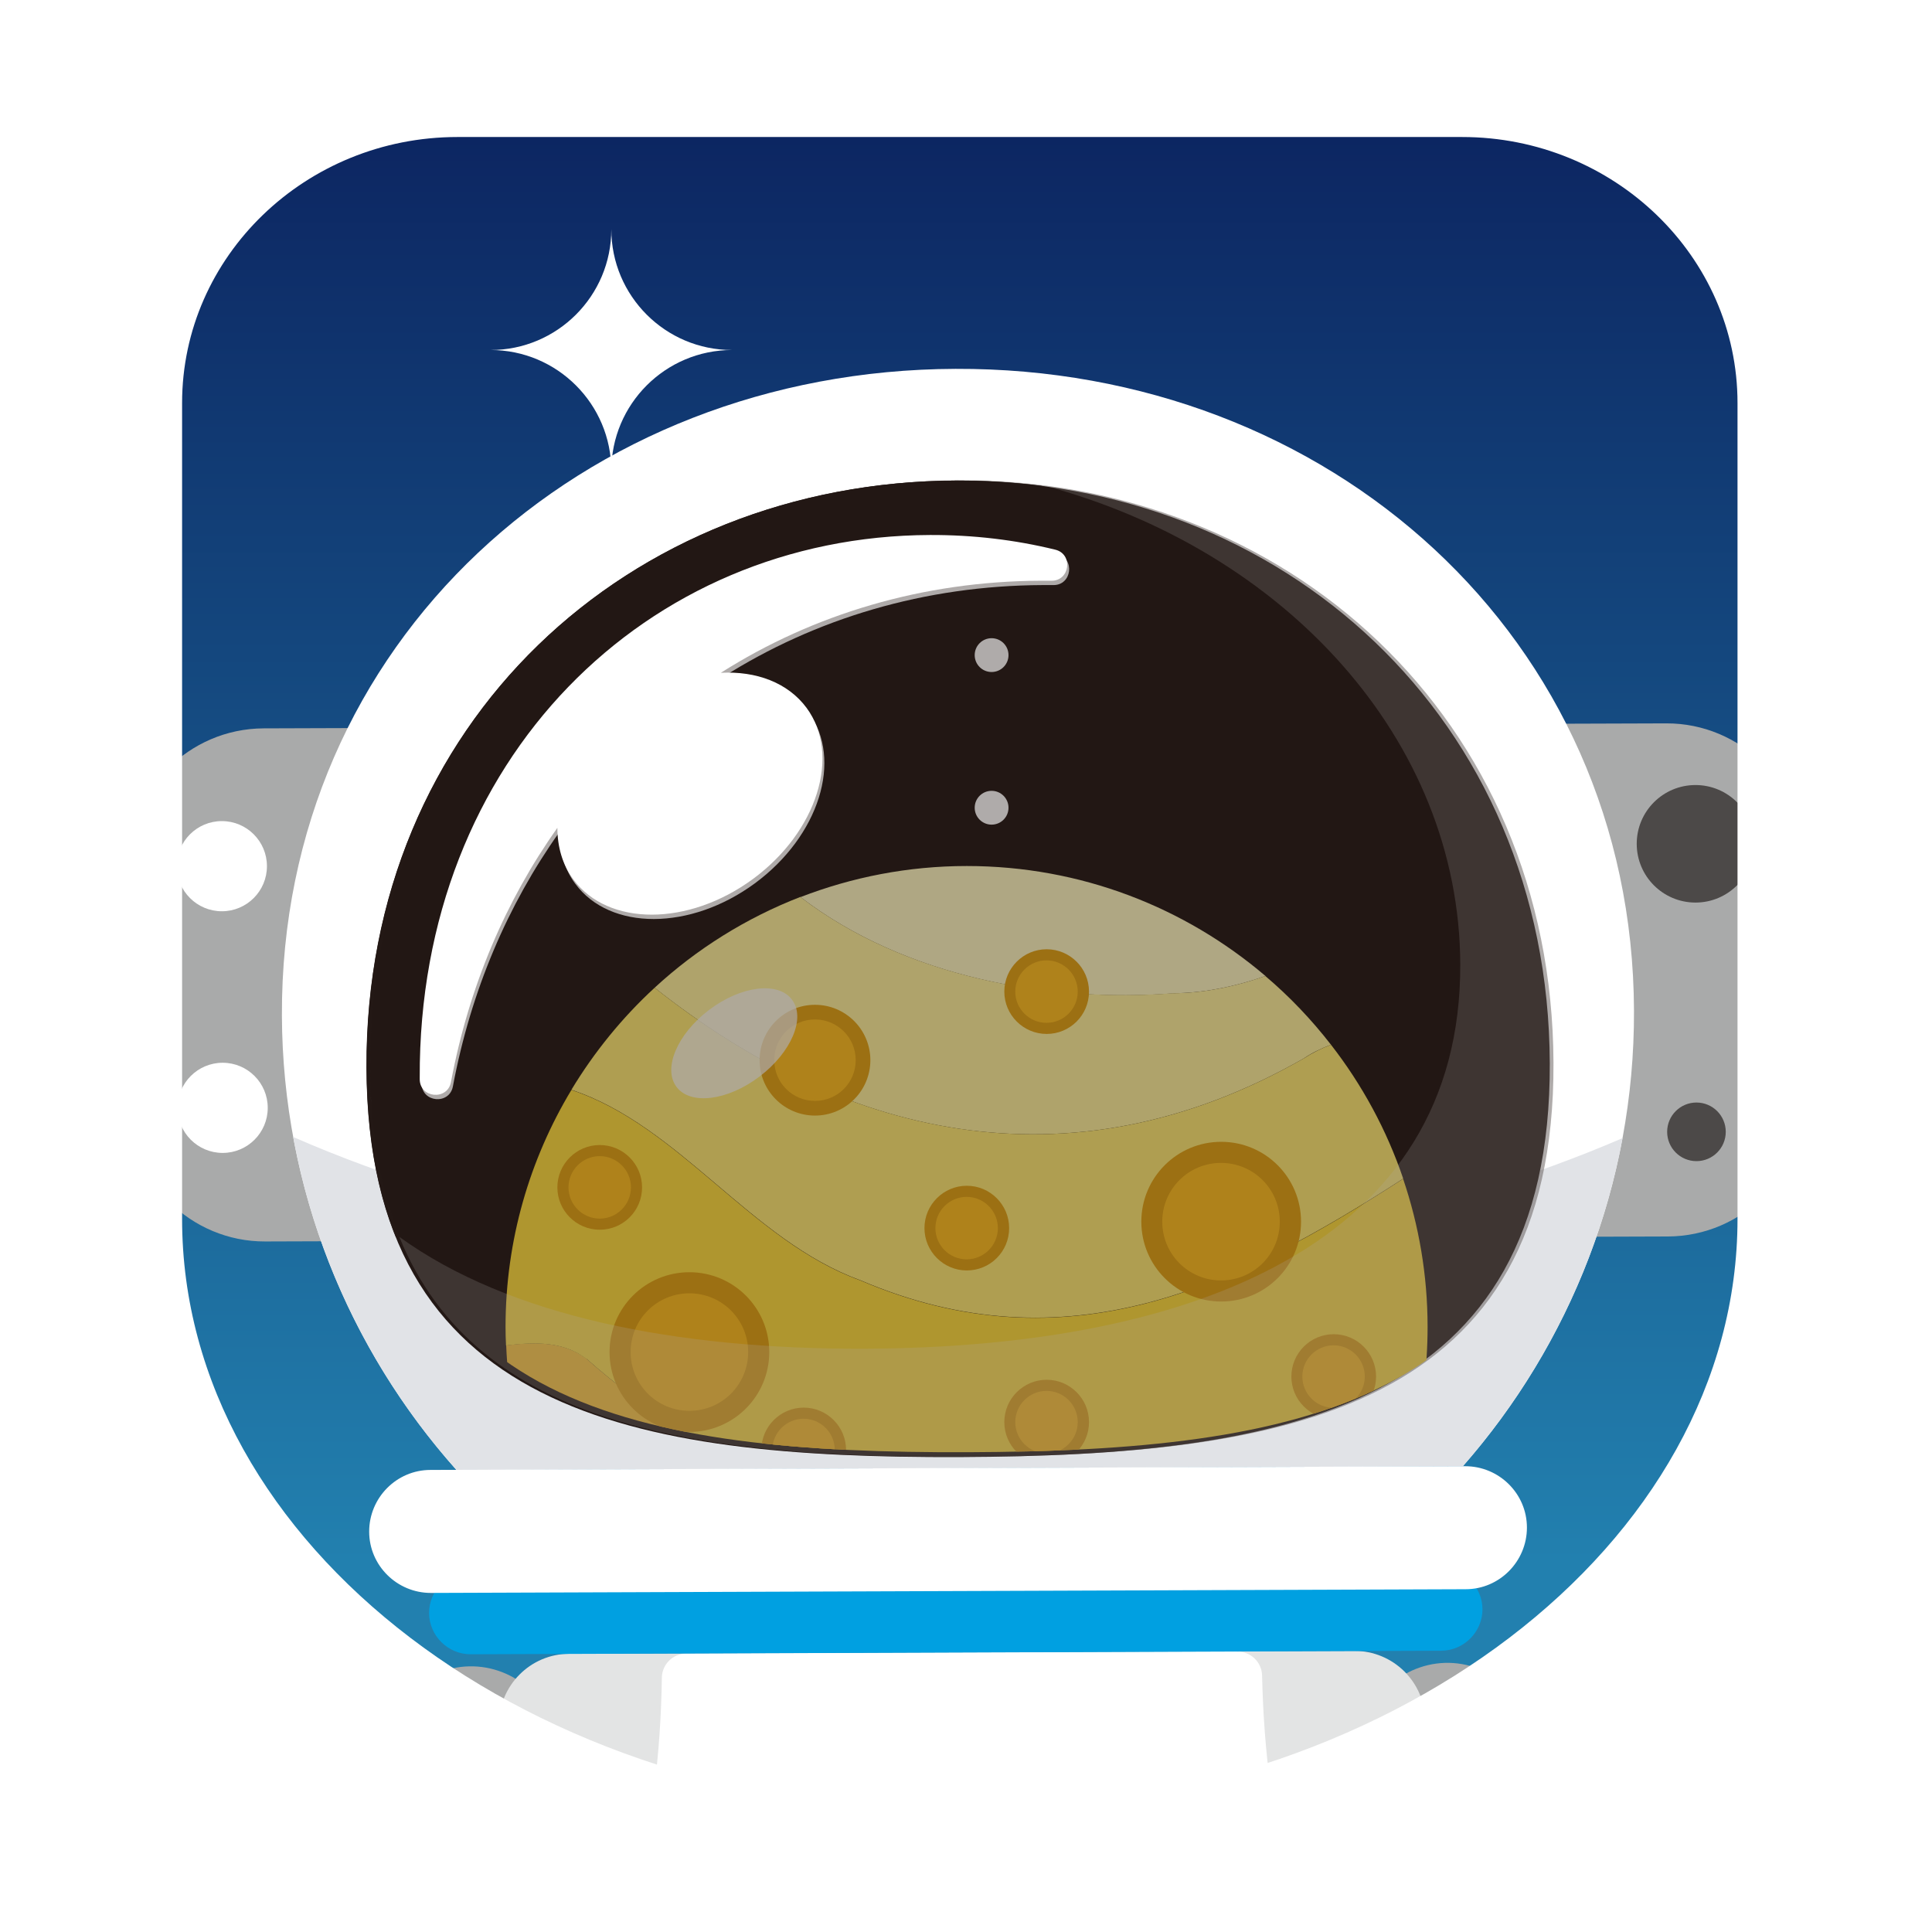 <?xml version="1.0" encoding="UTF-8"?><svg id="_레이어_1" xmlns="http://www.w3.org/2000/svg" xmlns:xlink="http://www.w3.org/1999/xlink" viewBox="0 0 120 120"><defs><style>.cls-1{fill:none;}.cls-2{clip-path:url(#clippath);}.cls-3{mask:url(#mask);}.cls-4{filter:url(#luminosity-noclip-2);}.cls-5{fill:#ffde3e;}.cls-6{fill:#e3e4e4;}.cls-7,.cls-8{fill:#fff;}.cls-9{fill:#fff8c2;}.cls-10{fill:#fff39c;}.cls-11{fill:#ffeb73;}.cls-12{fill:#ffbf1f;}.cls-13{fill:#ffbe06;}.cls-14{fill:#ffc533;}.cls-15{fill:#00a0e1;}.cls-16{fill:#a9aaaa;}.cls-17{fill:#cd000d;}.cls-18{fill:#e2a213;}.cls-19{fill:#e1e3e7;}.cls-20,.cls-21{fill:#231815;}.cls-22{fill:#4c4948;}.cls-23{clip-path:url(#clippath-1);}.cls-24{fill:url(#_무제_그라디언트_28);}.cls-25{fill:url(#linear-gradient-2);}.cls-26{opacity:.2;}.cls-27{fill:url(#linear-gradient);mix-blend-mode:multiply;}.cls-28{mask:url(#mask-1);}.cls-8{opacity:.7;}.cls-21{opacity:.36;}</style><linearGradient id="_무제_그라디언트_28" x1="59.82" y1="7.56" x2="59.82" y2="114.05" gradientUnits="userSpaceOnUse"><stop offset="0" stop-color="#0c2561"/><stop offset=".31" stop-color="#14477e"/><stop offset=".84" stop-color="#2280af"/></linearGradient><clipPath id="clippath"><path class="cls-1" d="M91.56,1.49H28.44C15.53,1.49,5.06,11.58,5.06,24.02v50.68c0,23.64,24.6,42.8,54.94,42.8s54.94-19.16,54.94-42.8V24.02c0-12.44-10.47-22.52-23.38-22.52Z"/></clipPath><clipPath id="clippath-1"><path class="cls-1" d="M96.79,65.74c.08,21.45-16.36,24.38-36.66,24.46-20.29,.07-36.76-2.74-36.84-24.19S39.61,29.62,59.91,29.54c20.29-.07,36.8,14.75,36.88,36.19Z"/></clipPath><filter id="luminosity-noclip-2" x="32.56" y="54.94" width="56.11" height="56.11" color-interpolation-filters="sRGB" filterUnits="userSpaceOnUse"><feFlood flood-color="#fff" result="bg"/><feBlend in="SourceGraphic" in2="bg"/></filter><filter id="luminosity-noclip-3" x="8182" y="-8532" width="-32766" height="32766" color-interpolation-filters="sRGB" filterUnits="userSpaceOnUse"><feFlood flood-color="#fff" result="bg"/><feBlend in="SourceGraphic" in2="bg"/></filter><mask id="mask-1" x="8182" y="-8532" width="-32766" height="32766" maskUnits="userSpaceOnUse"/><linearGradient id="linear-gradient" x1="58.39" y1="81.14" x2="87.1" y2="103.48" gradientUnits="userSpaceOnUse"><stop offset="0" stop-color="#000"/><stop offset="1" stop-color="#fff"/></linearGradient><mask id="mask" x="32.56" y="54.94" width="56.11" height="56.11" maskUnits="userSpaceOnUse"><g class="cls-4"><g class="cls-28"><path class="cls-27" d="M68.08,54.94c.74,2.55,1.15,5.24,1.15,8.03,0,15.81-12.82,28.63-28.63,28.63-2.79,0-5.48-.41-8.03-1.15,3.47,11.9,14.46,20.6,27.48,20.6,15.81,0,28.63-12.82,28.63-28.63,0-13.02-8.7-24.01-20.6-27.48Z"/></g></g></mask><linearGradient id="linear-gradient-2" x1="58.39" y1="81.14" x2="87.1" y2="103.48" gradientUnits="userSpaceOnUse"><stop offset="0" stop-color="#ff3b00"/><stop offset="1" stop-color="#ff8d00"/></linearGradient></defs><path class="cls-24" d="M90.41,3.47H29.23C16.72,3.47,6.57,13.24,6.57,25.3v49.12c0,22.91,23.84,41.48,53.25,41.48s53.25-18.57,53.25-41.48V25.3c0-12.06-10.14-21.83-22.66-21.83Z"/><path class="cls-7" d="M45.47,21.74c-4.14,0-7.5-3.36-7.5-7.5,0,4.14-3.36,7.5-7.5,7.5,4.14,0,7.5,3.36,7.5,7.5,0-4.14,3.36-7.5,7.5-7.5Z"/><g class="cls-2"><g><g><path class="cls-16" d="M86.83,126.57h0c-2.9-.5-4.87-3.28-4.37-6.18l2.17-12.66c.5-2.9,3.28-4.87,6.18-4.37h0c2.9,.5,4.87,3.28,4.37,6.18l-2.17,12.66c-.5,2.9-3.28,4.87-6.18,4.37Z"/><path class="cls-17" d="M93.07,104.32l-3.46,21.97c1.72-.65,3.07-2.17,3.4-4.1l2.17-12.66c.35-2.05-.53-4.05-2.11-5.21Z"/><path class="cls-16" d="M32.47,126.76h0c2.9-.52,4.84-3.31,4.33-6.21l-2.26-12.64c-.52-2.9-3.31-4.84-6.21-4.33h0c-2.9,.52-4.84,3.31-4.33,6.21l2.26,12.64c.52,2.9,3.31,4.84,6.21,4.33Z"/><path class="cls-17" d="M26.07,104.57l3.62,21.95c-1.73-.64-3.09-2.15-3.43-4.08l-2.26-12.64c-.37-2.05,.5-4.05,2.07-5.23Z"/><path class="cls-6" d="M38.36,151.25l43.13-.16c2.36,0,4.53-1.31,5.63-3.4,.99-1.86,1.54-3.98,1.53-6.23l-.13-34.54c0-2.43-1.98-4.39-4.41-4.38l-48.74,.18c-2.43,0-4.39,1.98-4.38,4.41l.13,34.54c0,2.24,.58,4.36,1.58,6.22,1.12,2.08,3.29,3.36,5.65,3.36Z"/><path class="cls-7" d="M76.87,102.58l-34.25,.13c-.83,0-1.5,.67-1.51,1.49-.32,19.97-8.49,24.41-11.45,25.37-.63,.2-1.06,.79-1.05,1.45l.04,11.12c0,.84,.69,1.52,1.52,1.51l59.46-.22c.84,0,1.52-.69,1.51-1.52l-.04-11.12c0-.66-.43-1.25-1.07-1.44-2.97-.93-11.18-5.31-11.64-25.28-.02-.83-.7-1.49-1.52-1.48Z"/><rect class="cls-16" x="44.25" y="115.43" width="31.15" height="18.39" rx="3.93" ry="3.93" transform="translate(-.46 .22) rotate(-.21)"/><g><circle class="cls-22" cx="68.47" cy="120.98" r="2.03"/><rect class="cls-22" x="48.53" y="119.57" width="15.46" height="3.05" transform="translate(-.44 .21) rotate(-.21)"/></g></g><g><path class="cls-16" d="M28.56,77.07l-12.08,.04c-4.64,.02-8.44-3.76-8.46-8.4l-.05-15.01c-.02-4.64,3.76-8.44,8.4-8.46l12.08-.04c.31,0,.57,.25,.57,.57l.11,30.74c0,.31-.25,.57-.57,.57Z"/><circle class="cls-7" cx="13.78" cy="53.8" r="2.8"/><circle class="cls-7" cx="13.83" cy="68.81" r="2.8"/><path class="cls-16" d="M91.52,76.84l12.08-.04c4.64-.02,8.42-3.82,8.4-8.46l-.05-15.01c-.02-4.64-3.82-8.42-8.46-8.4l-12.08,.04c-.31,0-.57,.26-.57,.57l.11,30.74c0,.31,.26,.57,.57,.57Z"/><circle class="cls-22" cx="105.37" cy="70.3" r="1.82"/><circle class="cls-22" cx="105.31" cy="52.41" r="3.65"/><path class="cls-7" d="M90.86,91.07c6.65-7.57,10.67-17.52,10.63-28.3-.08-23.19-18.95-39.95-42.14-39.86-23.19,.08-41.93,16.98-41.84,40.17,.04,10.78,4.14,20.7,10.84,28.22l62.51-.23Z"/><path class="cls-19" d="M59.95,78.54c-15.77,.06-30.28-2.91-41.74-7.92,1.44,7.83,5.03,14.95,10.14,20.68l62.51-.23c4.98-5.68,8.49-12.69,9.92-20.38-11.28,4.87-25.44,7.79-40.82,7.85Z"/><path class="cls-20" d="M96.26,66.04c.08,21.45-16.36,24.38-36.66,24.46-20.29,.07-36.76-2.74-36.84-24.19S39.08,29.92,59.38,29.85c20.29-.07,36.8,14.75,36.88,36.19Z"/><path class="cls-20" d="M90.49,59.9c-.05-13.95-10.89-25.73-25.83-29.73-1.72-.22-3.49-.33-5.28-.32-20.29,.07-36.69,15.02-36.61,36.46,.02,4.18,.65,7.65,1.82,10.53,6.82,4.95,17.23,6.99,28.87,6.94,20.5-.07,37.09-6.58,37.03-23.88Z"/><path class="cls-7" d="M65.42,36.34c1.16,.02,1.37-1.66,.24-1.93-2.49-.61-5.1-.92-7.78-.91-17.57,.06-31.77,13.87-31.69,33.7,0,.03,0,.07,0,.1,0,1.18,1.72,1.34,1.94,.18,1.12-5.97,3.42-11.3,6.61-15.79,0,1.17,.31,2.28,.99,3.2,2.16,2.93,7.15,2.92,11.15-.02,4-2.94,5.49-7.7,3.34-10.63-1.16-1.57-3.13-2.3-5.33-2.18,5.75-3.65,12.56-5.69,19.86-5.72,.23,0,.45,0,.68,0Z"/><path class="cls-15" d="M89.52,102.53l-60.29,.22c-1.41,0-2.57-1.15-2.58-2.56h0c0-1.41,1.15-2.57,2.56-2.58l60.29-.22c1.41,0,2.57,1.15,2.58,2.56h0c0,1.41-1.15,2.57-2.56,2.58Z"/><path class="cls-7" d="M91.03,98.71l-64.27,.23c-2.1,0-3.83-1.7-3.83-3.81h0c0-2.1,1.7-3.83,3.81-3.83l64.27-.23c2.1,0,3.83,1.7,3.83,3.81h0c0,2.1-1.7,3.83-3.81,3.83Z"/></g></g></g><g class="cls-23"><g><g><g><g><path class="cls-9" d="M72.88,61.69c1.68,0,3.72-.36,5.72-1.07-5-4.26-11.47-6.83-18.55-6.83-3.64,0-7.12,.69-10.33,1.93,6.5,4.99,15.47,6.57,23.16,5.98Z"/><path class="cls-10" d="M80.98,65.74c.53-.36,1.1-.63,1.69-.85-1.21-1.56-2.57-2.99-4.08-4.27-1.99,.71-4.03,1.07-5.72,1.07-7.69,.59-16.66-.99-23.16-5.98-3.37,1.31-6.44,3.23-9.05,5.64,11.42,9.07,25.56,12.82,40.32,4.39Z"/><path class="cls-11" d="M87.16,73.22c-1.03-3.04-2.56-5.85-4.49-8.33-.59,.22-1.15,.5-1.69,.85-14.75,8.43-28.89,4.68-40.32-4.39-2.01,1.85-3.75,3.99-5.17,6.34,6.72,2.22,11.16,9.36,17.93,11.82,12.86,5.51,23.4,.38,33.73-6.3Z"/><path class="cls-13" d="M46.14,101.4c-4.76-2.64-8.48-7-13.19-9.72,3.85,11.27,14.52,19.38,27.09,19.38,4.01,0,7.82-.83,11.28-2.32-8.61,.48-17.63-2.45-25.19-7.34Z"/><path class="cls-14" d="M87.67,89.93c-15.04,9.49-36.24,7.74-51.26-5.55-1.42-1.06-3.14-1.04-4.97-.82,.11,2.83,.64,5.55,1.51,8.11,4.71,2.72,8.43,7.08,13.19,9.72,7.56,4.89,16.58,7.82,25.19,7.34,7.95-3.42,14.05-10.33,16.35-18.81Z"/><path class="cls-5" d="M36.41,84.38c15.02,13.29,36.22,15.03,51.26,5.55,.65-2.39,1-4.91,1-7.51,0-3.22-.54-6.31-1.52-9.2-10.33,6.68-20.87,11.81-33.73,6.3-6.78-2.46-11.21-9.6-17.93-11.82-2.59,4.3-4.09,9.34-4.09,14.72,0,.38,.01,.76,.03,1.15,1.83-.22,3.56-.25,4.97,.82Z"/></g><g><g><path class="cls-18" d="M54.06,65.85c0,1.9-1.54,3.44-3.44,3.44s-3.44-1.54-3.44-3.44,1.54-3.44,3.44-3.44,3.44,1.54,3.44,3.44Z"/><path class="cls-12" d="M53.15,65.85c0,1.4-1.13,2.53-2.53,2.53s-2.53-1.13-2.53-2.53,1.13-2.53,2.53-2.53,2.53,1.13,2.53,2.53Z"/></g><g><path class="cls-18" d="M65.21,102.92c0,1.9-1.54,3.44-3.44,3.44s-3.44-1.54-3.44-3.44,1.54-3.44,3.44-3.44,3.44,1.54,3.44,3.44Z"/><path class="cls-12" d="M64.3,102.92c0,1.4-1.13,2.53-2.53,2.53s-2.53-1.13-2.53-2.53,1.13-2.53,2.53-2.53,2.53,1.13,2.53,2.53Z"/></g><g><path class="cls-18" d="M47.78,83.98c0,2.74-2.22,4.96-4.96,4.96s-4.96-2.22-4.96-4.96,2.22-4.96,4.96-4.96,4.96,2.22,4.96,4.96Z"/><path class="cls-12" d="M46.47,83.98c0,2.02-1.63,3.65-3.65,3.65s-3.65-1.63-3.65-3.65,1.63-3.65,3.65-3.65,3.65,1.63,3.65,3.65Z"/></g><g><path class="cls-18" d="M80.81,75.88c0,2.74-2.22,4.96-4.96,4.96s-4.96-2.22-4.96-4.96,2.22-4.96,4.96-4.96,4.96,2.22,4.96,4.96Z"/><path class="cls-12" d="M79.49,75.88c0,2.02-1.63,3.65-3.65,3.65s-3.65-1.63-3.65-3.65,1.63-3.65,3.65-3.65,3.65,1.63,3.65,3.65Z"/></g><g><path class="cls-18" d="M77.36,96.94c0,1.96-1.59,3.54-3.55,3.54s-3.54-1.59-3.54-3.54,1.59-3.55,3.54-3.55,3.55,1.59,3.55,3.55Z"/><path class="cls-12" d="M76.42,96.94c0,1.44-1.17,2.61-2.61,2.61s-2.61-1.17-2.61-2.61,1.17-2.61,2.61-2.61,2.61,1.17,2.61,2.61Z"/></g><g><path class="cls-18" d="M50.52,101.4c0,1.46-1.18,2.63-2.63,2.63s-2.63-1.18-2.63-2.63,1.18-2.63,2.63-2.63,2.63,1.18,2.63,2.63Z"/><path class="cls-12" d="M49.82,101.4c0,1.07-.87,1.94-1.94,1.94s-1.94-.87-1.94-1.94,.87-1.94,1.94-1.94,1.94,.87,1.94,1.94Z"/></g><g><path class="cls-18" d="M52.55,90.06c0,1.46-1.18,2.63-2.63,2.63s-2.63-1.18-2.63-2.63,1.18-2.63,2.63-2.63,2.63,1.18,2.63,2.63Z"/><path class="cls-12" d="M51.85,90.06c0,1.07-.87,1.94-1.94,1.94s-1.94-.87-1.94-1.94,.87-1.94,1.94-1.94,1.94,.87,1.94,1.94Z"/></g><g><path class="cls-18" d="M62.68,76.28c0,1.46-1.18,2.63-2.63,2.63s-2.63-1.18-2.63-2.63,1.18-2.63,2.63-2.63,2.63,1.18,2.63,2.63Z"/><path class="cls-12" d="M61.98,76.28c0,1.07-.87,1.94-1.94,1.94s-1.94-.87-1.94-1.94,.87-1.94,1.94-1.94,1.94,.87,1.94,1.94Z"/></g><g><path class="cls-18" d="M85.47,85.5c0,1.46-1.18,2.63-2.63,2.63s-2.63-1.18-2.63-2.63,1.18-2.63,2.63-2.63,2.63,1.18,2.63,2.63Z"/><path class="cls-12" d="M84.77,85.5c0,1.07-.87,1.94-1.94,1.94s-1.94-.87-1.94-1.94,.87-1.94,1.94-1.94,1.94,.87,1.94,1.94Z"/></g><g><path class="cls-18" d="M67.64,61.59c0,1.46-1.18,2.63-2.63,2.63s-2.63-1.18-2.63-2.63,1.18-2.63,2.63-2.63,2.63,1.18,2.63,2.63Z"/><path class="cls-12" d="M66.94,61.59c0,1.07-.87,1.94-1.94,1.94s-1.94-.87-1.94-1.94,.87-1.94,1.94-1.94,1.94,.87,1.94,1.94Z"/></g><g><path class="cls-18" d="M67.64,88.33c0,1.45-1.18,2.63-2.63,2.63s-2.63-1.18-2.63-2.63,1.18-2.63,2.63-2.63,2.63,1.18,2.63,2.63Z"/><path class="cls-12" d="M66.94,88.33c0,1.07-.87,1.94-1.94,1.94s-1.94-.87-1.94-1.94,.87-1.94,1.94-1.94,1.94,.87,1.94,1.94Z"/></g><g><path class="cls-18" d="M39.88,73.75c0,1.46-1.18,2.63-2.63,2.63s-2.63-1.18-2.63-2.63,1.18-2.63,2.63-2.63,2.63,1.18,2.63,2.63Z"/><path class="cls-12" d="M39.19,73.75c0,1.07-.87,1.94-1.94,1.94s-1.94-.87-1.94-1.94,.87-1.94,1.94-1.94,1.94,.87,1.94,1.94Z"/></g></g></g><g class="cls-3"><path class="cls-25" d="M68.08,54.94c.74,2.55,1.15,5.24,1.15,8.03,0,15.81-12.82,28.63-28.63,28.63-2.79,0-5.48-.41-8.03-1.15,3.47,11.9,14.46,20.6,27.48,20.6,15.81,0,28.63-12.82,28.63-28.63,0-13.02-8.7-24.01-20.6-27.48Z"/></g></g><path class="cls-8" d="M49.19,62.09c.87,1.14-.04,3.28-2.02,4.78-1.98,1.5-4.29,1.79-5.15,.64-.86-1.14,.04-3.28,2.02-4.78,1.98-1.5,4.29-1.79,5.15-.64Z"/></g></g><g class="cls-26"><path class="cls-7" d="M23.21,70.34c-.02-.18-.04-.36-.06-.54,.02,.18,.04,.36,.06,.54Z"/><path class="cls-7" d="M62.61,29.94c.65,.05,1.3,.11,1.94,.18-.64-.08-1.29-.14-1.94-.18Z"/><path class="cls-7" d="M59.59,29.83c.8,0,1.6,.03,2.39,.07-.79-.04-1.58-.07-2.39-.07Z"/><path class="cls-7" d="M23.44,71.94c-.02-.13-.04-.26-.06-.39,.02,.13,.04,.26,.06,.39Z"/><path class="cls-7" d="M23.06,68.6c-.01-.17-.02-.35-.03-.52,0,.18,.02,.35,.03,.52Z"/><path class="cls-7" d="M24.73,76.64c-.05-.14-.1-.28-.15-.41,.05,.14,.1,.28,.15,.41Z"/><path class="cls-7" d="M64.9,30.17c14.92,4.01,25.75,15.79,25.8,29.72,.06,17.3-16.53,23.81-37.03,23.88-11.64,.04-22.03-2-28.86-6.94,4.83,11.89,18.67,13.71,35,13.65,20.29-.07,36.74-3.01,36.66-24.46-.07-19.54-13.78-33.58-31.57-35.86Z"/><path class="cls-7" d="M24.25,75.3c-.05-.15-.1-.31-.14-.46,.05,.16,.09,.31,.14,.46Z"/><path class="cls-7" d="M23.82,73.77c-.03-.12-.06-.23-.09-.34,.03,.12,.06,.23,.09,.34Z"/></g><circle class="cls-7" cx="61.59" cy="40.69" r="1.05"/><circle class="cls-7" cx="61.59" cy="50.17" r="1.05"/><path class="cls-21" d="M96.49,66.03c.08,21.45-16.36,24.38-36.66,24.46s-36.76-2.74-36.84-24.19S39.31,29.91,59.61,29.83c20.29-.07,36.8,14.75,36.88,36.19Z"/><path class="cls-7" d="M90.81,8.51c9.43,0,17.11,7.41,17.11,16.52v50.68c0,20.29-21.67,36.8-48.3,36.8S11.31,96,11.31,75.71V25.03c0-9.11,7.67-16.52,17.11-16.52h62.39m0-6H28.42C15.66,2.51,5.31,12.59,5.31,25.03v50.68c0,23.64,24.31,42.8,54.3,42.8s54.3-19.16,54.3-42.8V25.03c0-12.44-10.35-22.52-23.11-22.52h0Z"/><path class="cls-7" d="M65.3,36.07c1.16,.02,1.37-1.66,.24-1.93-2.49-.61-5.1-.92-7.78-.91-17.57,.06-31.77,13.87-31.69,33.7,0,.03,0,.07,0,.1,0,1.18,1.72,1.34,1.94,.18,1.12-5.97,3.42-11.3,6.61-15.79,0,1.17,.31,2.28,.99,3.2,2.16,2.93,7.15,2.92,11.15-.02,4-2.94,5.49-7.7,3.34-10.63-1.16-1.57-3.13-2.3-5.33-2.18,5.75-3.65,12.56-5.69,19.86-5.72,.23,0,.45,0,.68,0Z"/></svg>